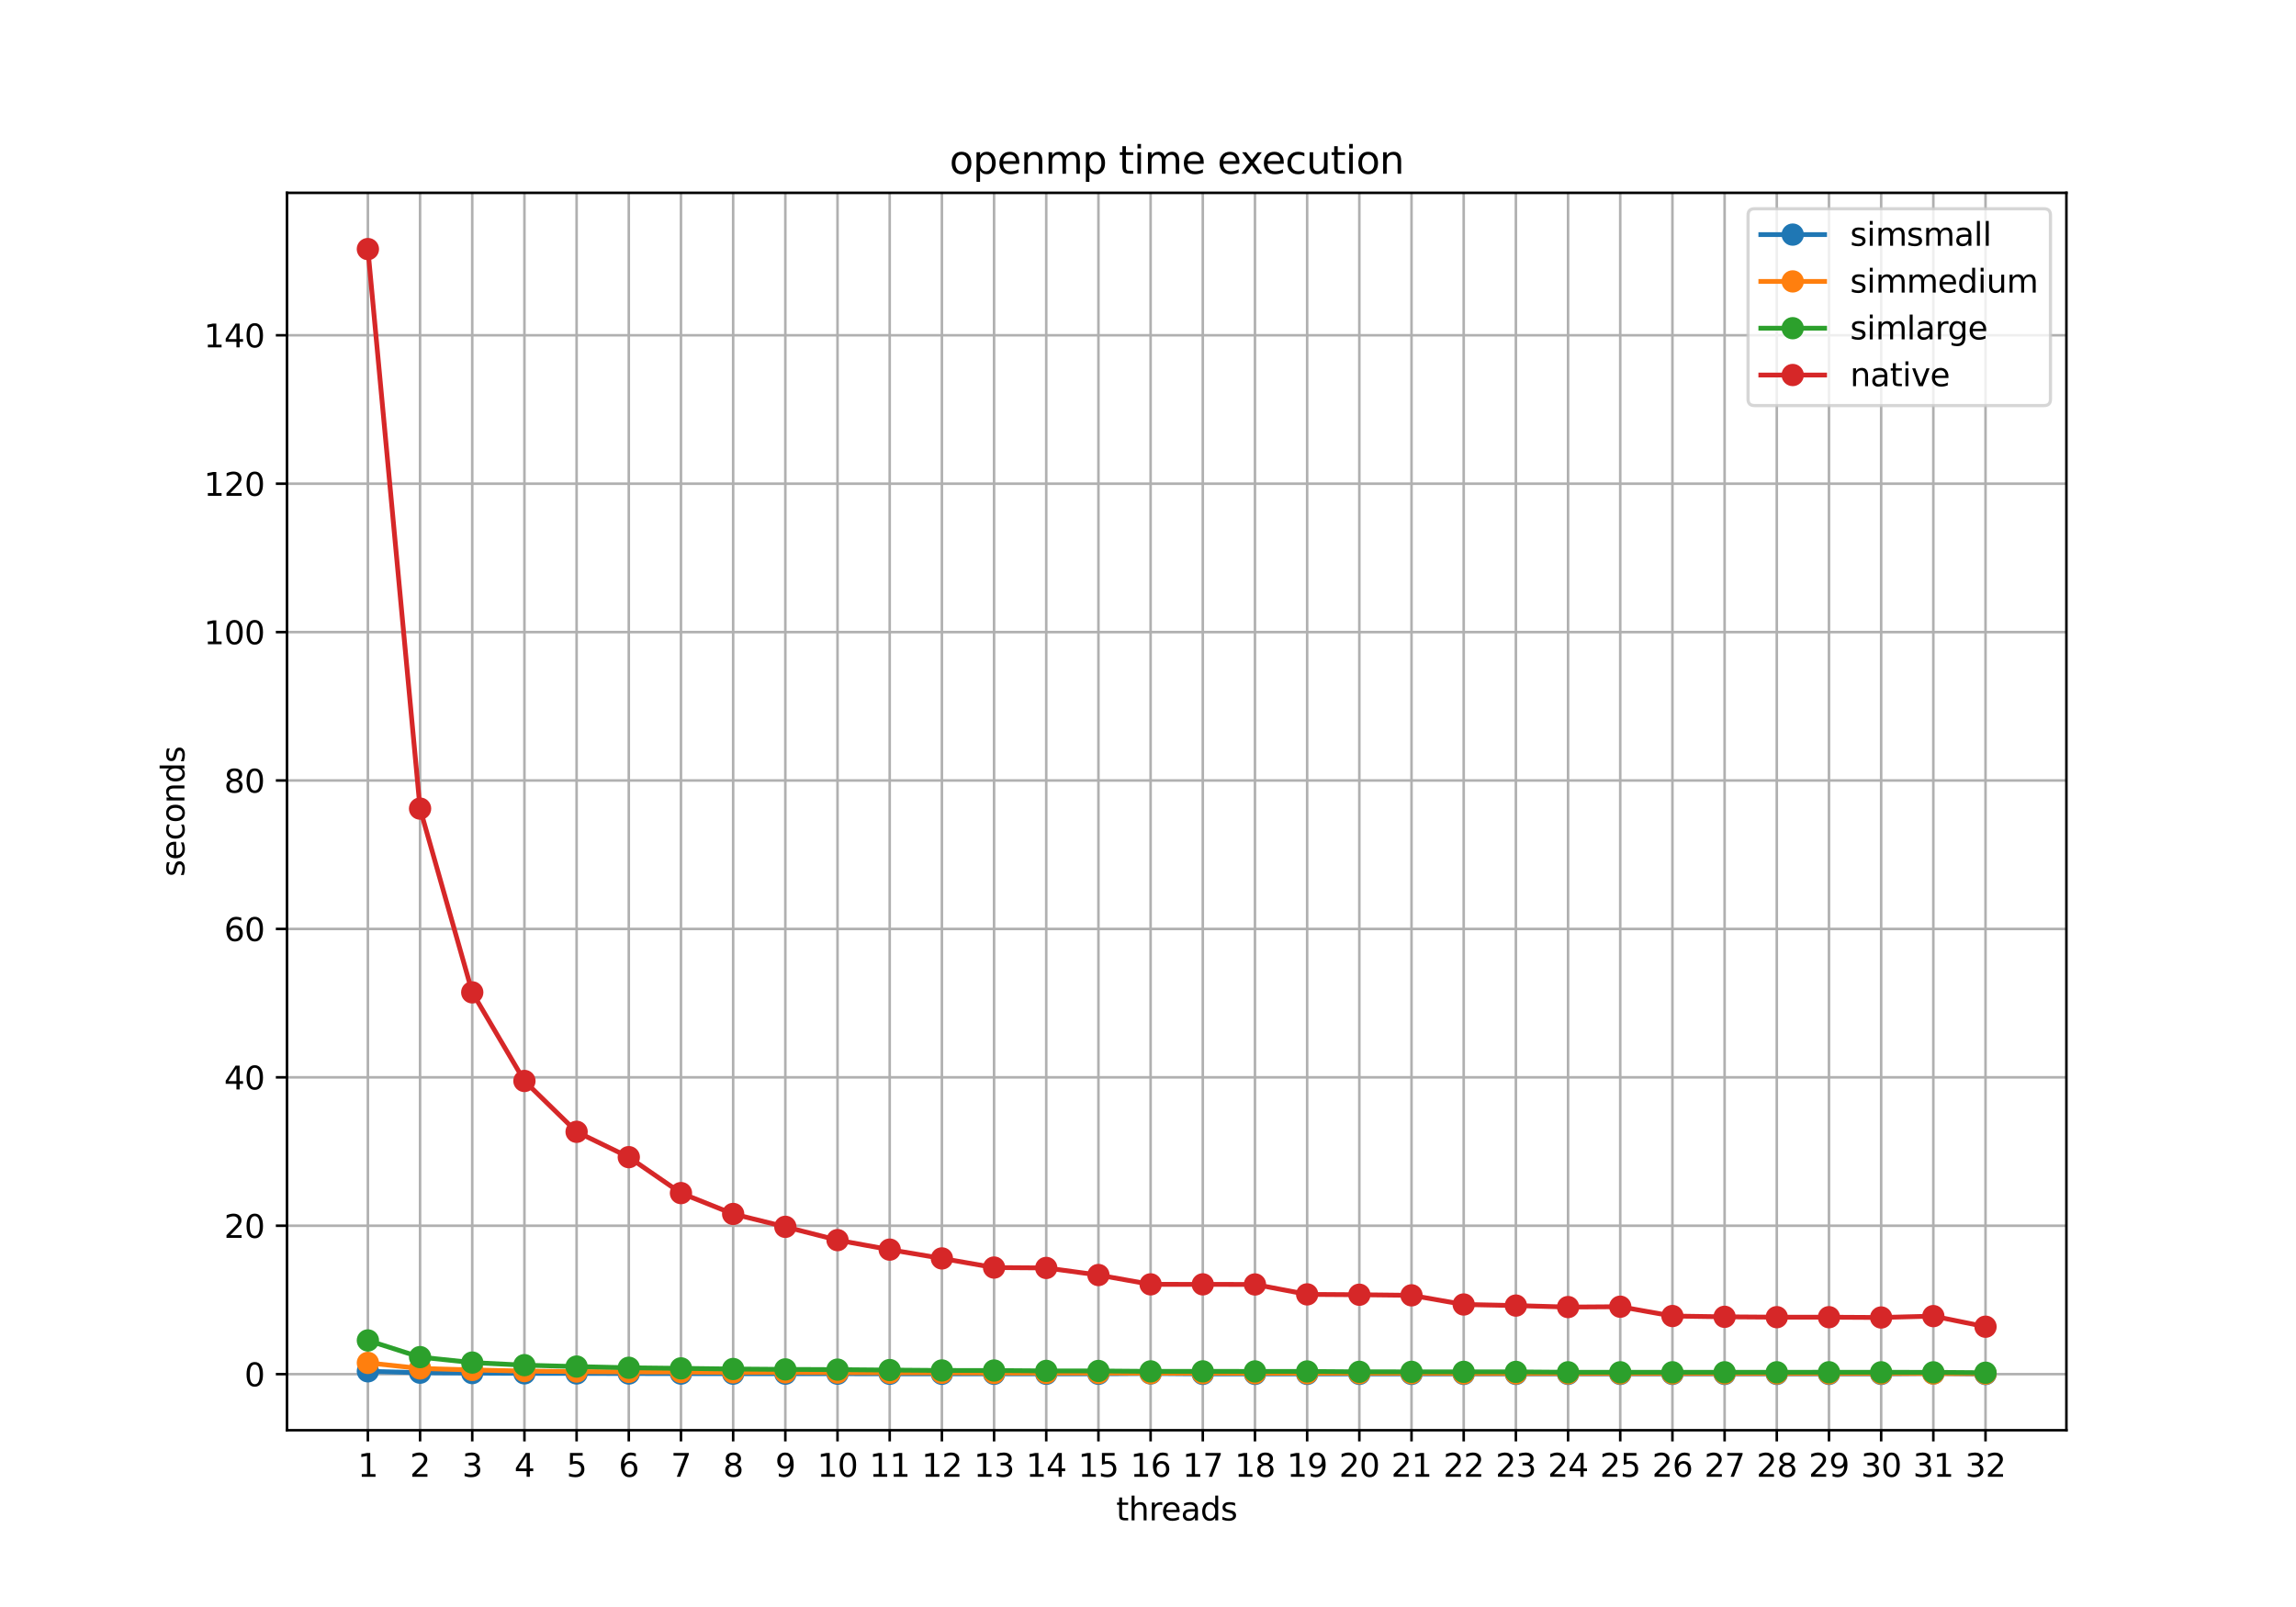 <?xml version="1.0" encoding="utf-8" standalone="no"?>
<!DOCTYPE svg PUBLIC "-//W3C//DTD SVG 1.1//EN"
  "http://www.w3.org/Graphics/SVG/1.1/DTD/svg11.dtd">
<svg xmlns:xlink="http://www.w3.org/1999/xlink" width="720pt" height="504pt" viewBox="0 0 720 504" xmlns="http://www.w3.org/2000/svg" version="1.1">
 <defs>
  <style type="text/css">*{stroke-linejoin: round; stroke-linecap: butt}</style>
 </defs>
 <g id="figure_1">
  <g id="patch_1">
   <path d="M 0 504 
L 720 504 
L 720 0 
L 0 0 
z
" style="fill: #ffffff"/>
  </g>
  <g id="axes_1">
   <g id="patch_2">
    <path d="M 90 448.56 
L 648 448.56 
L 648 60.48 
L 90 60.48 
z
" style="fill: #ffffff"/>
   </g>
   <g id="matplotlib.axis_1">
    <g id="xtick_1">
     <g id="line2d_1">
      <path d="M 115.364 448.56 
L 115.364 60.48 
" clip-path="url(#pfa876f3938)" style="fill: none; stroke: #b0b0b0; stroke-width: 0.8; stroke-linecap: square"/>
     </g>
     <g id="line2d_2">
      <defs>
       <path id="m1cbd1176c9" d="M 0 0 
L 0 3.5 
" style="stroke: #000000; stroke-width: 0.8"/>
      </defs>
      <g>
       <use xlink:href="#m1cbd1176c9" x="115.364" y="448.56" style="stroke: #000000; stroke-width: 0.8"/>
      </g>
     </g>
     <g id="text_1">
      <!-- 1 -->
      <g transform="translate(112.182 463.158)scale(0.1 -0.1)">
       <defs>
        <path id="DejaVuSans-31" d="M 794 531 
L 1825 531 
L 1825 4091 
L 703 3866 
L 703 4441 
L 1819 4666 
L 2450 4666 
L 2450 531 
L 3481 531 
L 3481 0 
L 794 0 
L 794 531 
z
" transform="scale(0.016)"/>
       </defs>
       <use xlink:href="#DejaVuSans-31"/>
      </g>
     </g>
    </g>
    <g id="xtick_2">
     <g id="line2d_3">
      <path d="M 131.727 448.56 
L 131.727 60.48 
" clip-path="url(#pfa876f3938)" style="fill: none; stroke: #b0b0b0; stroke-width: 0.8; stroke-linecap: square"/>
     </g>
     <g id="line2d_4">
      <g>
       <use xlink:href="#m1cbd1176c9" x="131.727" y="448.56" style="stroke: #000000; stroke-width: 0.8"/>
      </g>
     </g>
     <g id="text_2">
      <!-- 2 -->
      <g transform="translate(128.546 463.158)scale(0.1 -0.1)">
       <defs>
        <path id="DejaVuSans-32" d="M 1228 531 
L 3431 531 
L 3431 0 
L 469 0 
L 469 531 
Q 828 903 1448 1529 
Q 2069 2156 2228 2338 
Q 2531 2678 2651 2914 
Q 2772 3150 2772 3378 
Q 2772 3750 2511 3984 
Q 2250 4219 1831 4219 
Q 1534 4219 1204 4116 
Q 875 4013 500 3803 
L 500 4441 
Q 881 4594 1212 4672 
Q 1544 4750 1819 4750 
Q 2544 4750 2975 4387 
Q 3406 4025 3406 3419 
Q 3406 3131 3298 2873 
Q 3191 2616 2906 2266 
Q 2828 2175 2409 1742 
Q 1991 1309 1228 531 
z
" transform="scale(0.016)"/>
       </defs>
       <use xlink:href="#DejaVuSans-32"/>
      </g>
     </g>
    </g>
    <g id="xtick_3">
     <g id="line2d_5">
      <path d="M 148.091 448.56 
L 148.091 60.48 
" clip-path="url(#pfa876f3938)" style="fill: none; stroke: #b0b0b0; stroke-width: 0.8; stroke-linecap: square"/>
     </g>
     <g id="line2d_6">
      <g>
       <use xlink:href="#m1cbd1176c9" x="148.091" y="448.56" style="stroke: #000000; stroke-width: 0.8"/>
      </g>
     </g>
     <g id="text_3">
      <!-- 3 -->
      <g transform="translate(144.91 463.158)scale(0.1 -0.1)">
       <defs>
        <path id="DejaVuSans-33" d="M 2597 2516 
Q 3050 2419 3304 2112 
Q 3559 1806 3559 1356 
Q 3559 666 3084 287 
Q 2609 -91 1734 -91 
Q 1441 -91 1130 -33 
Q 819 25 488 141 
L 488 750 
Q 750 597 1062 519 
Q 1375 441 1716 441 
Q 2309 441 2620 675 
Q 2931 909 2931 1356 
Q 2931 1769 2642 2001 
Q 2353 2234 1838 2234 
L 1294 2234 
L 1294 2753 
L 1863 2753 
Q 2328 2753 2575 2939 
Q 2822 3125 2822 3475 
Q 2822 3834 2567 4026 
Q 2313 4219 1838 4219 
Q 1578 4219 1281 4162 
Q 984 4106 628 3988 
L 628 4550 
Q 988 4650 1302 4700 
Q 1616 4750 1894 4750 
Q 2613 4750 3031 4423 
Q 3450 4097 3450 3541 
Q 3450 3153 3228 2886 
Q 3006 2619 2597 2516 
z
" transform="scale(0.016)"/>
       </defs>
       <use xlink:href="#DejaVuSans-33"/>
      </g>
     </g>
    </g>
    <g id="xtick_4">
     <g id="line2d_7">
      <path d="M 164.455 448.56 
L 164.455 60.48 
" clip-path="url(#pfa876f3938)" style="fill: none; stroke: #b0b0b0; stroke-width: 0.8; stroke-linecap: square"/>
     </g>
     <g id="line2d_8">
      <g>
       <use xlink:href="#m1cbd1176c9" x="164.455" y="448.56" style="stroke: #000000; stroke-width: 0.8"/>
      </g>
     </g>
     <g id="text_4">
      <!-- 4 -->
      <g transform="translate(161.273 463.158)scale(0.1 -0.1)">
       <defs>
        <path id="DejaVuSans-34" d="M 2419 4116 
L 825 1625 
L 2419 1625 
L 2419 4116 
z
M 2253 4666 
L 3047 4666 
L 3047 1625 
L 3713 1625 
L 3713 1100 
L 3047 1100 
L 3047 0 
L 2419 0 
L 2419 1100 
L 313 1100 
L 313 1709 
L 2253 4666 
z
" transform="scale(0.016)"/>
       </defs>
       <use xlink:href="#DejaVuSans-34"/>
      </g>
     </g>
    </g>
    <g id="xtick_5">
     <g id="line2d_9">
      <path d="M 180.818 448.56 
L 180.818 60.48 
" clip-path="url(#pfa876f3938)" style="fill: none; stroke: #b0b0b0; stroke-width: 0.8; stroke-linecap: square"/>
     </g>
     <g id="line2d_10">
      <g>
       <use xlink:href="#m1cbd1176c9" x="180.818" y="448.56" style="stroke: #000000; stroke-width: 0.8"/>
      </g>
     </g>
     <g id="text_5">
      <!-- 5 -->
      <g transform="translate(177.637 463.158)scale(0.1 -0.1)">
       <defs>
        <path id="DejaVuSans-35" d="M 691 4666 
L 3169 4666 
L 3169 4134 
L 1269 4134 
L 1269 2991 
Q 1406 3038 1543 3061 
Q 1681 3084 1819 3084 
Q 2600 3084 3056 2656 
Q 3513 2228 3513 1497 
Q 3513 744 3044 326 
Q 2575 -91 1722 -91 
Q 1428 -91 1123 -41 
Q 819 9 494 109 
L 494 744 
Q 775 591 1075 516 
Q 1375 441 1709 441 
Q 2250 441 2565 725 
Q 2881 1009 2881 1497 
Q 2881 1984 2565 2268 
Q 2250 2553 1709 2553 
Q 1456 2553 1204 2497 
Q 953 2441 691 2322 
L 691 4666 
z
" transform="scale(0.016)"/>
       </defs>
       <use xlink:href="#DejaVuSans-35"/>
      </g>
     </g>
    </g>
    <g id="xtick_6">
     <g id="line2d_11">
      <path d="M 197.182 448.56 
L 197.182 60.48 
" clip-path="url(#pfa876f3938)" style="fill: none; stroke: #b0b0b0; stroke-width: 0.8; stroke-linecap: square"/>
     </g>
     <g id="line2d_12">
      <g>
       <use xlink:href="#m1cbd1176c9" x="197.182" y="448.56" style="stroke: #000000; stroke-width: 0.8"/>
      </g>
     </g>
     <g id="text_6">
      <!-- 6 -->
      <g transform="translate(194.001 463.158)scale(0.1 -0.1)">
       <defs>
        <path id="DejaVuSans-36" d="M 2113 2584 
Q 1688 2584 1439 2293 
Q 1191 2003 1191 1497 
Q 1191 994 1439 701 
Q 1688 409 2113 409 
Q 2538 409 2786 701 
Q 3034 994 3034 1497 
Q 3034 2003 2786 2293 
Q 2538 2584 2113 2584 
z
M 3366 4563 
L 3366 3988 
Q 3128 4100 2886 4159 
Q 2644 4219 2406 4219 
Q 1781 4219 1451 3797 
Q 1122 3375 1075 2522 
Q 1259 2794 1537 2939 
Q 1816 3084 2150 3084 
Q 2853 3084 3261 2657 
Q 3669 2231 3669 1497 
Q 3669 778 3244 343 
Q 2819 -91 2113 -91 
Q 1303 -91 875 529 
Q 447 1150 447 2328 
Q 447 3434 972 4092 
Q 1497 4750 2381 4750 
Q 2619 4750 2861 4703 
Q 3103 4656 3366 4563 
z
" transform="scale(0.016)"/>
       </defs>
       <use xlink:href="#DejaVuSans-36"/>
      </g>
     </g>
    </g>
    <g id="xtick_7">
     <g id="line2d_13">
      <path d="M 213.545 448.56 
L 213.545 60.48 
" clip-path="url(#pfa876f3938)" style="fill: none; stroke: #b0b0b0; stroke-width: 0.8; stroke-linecap: square"/>
     </g>
     <g id="line2d_14">
      <g>
       <use xlink:href="#m1cbd1176c9" x="213.545" y="448.56" style="stroke: #000000; stroke-width: 0.8"/>
      </g>
     </g>
     <g id="text_7">
      <!-- 7 -->
      <g transform="translate(210.364 463.158)scale(0.1 -0.1)">
       <defs>
        <path id="DejaVuSans-37" d="M 525 4666 
L 3525 4666 
L 3525 4397 
L 1831 0 
L 1172 0 
L 2766 4134 
L 525 4134 
L 525 4666 
z
" transform="scale(0.016)"/>
       </defs>
       <use xlink:href="#DejaVuSans-37"/>
      </g>
     </g>
    </g>
    <g id="xtick_8">
     <g id="line2d_15">
      <path d="M 229.909 448.56 
L 229.909 60.48 
" clip-path="url(#pfa876f3938)" style="fill: none; stroke: #b0b0b0; stroke-width: 0.8; stroke-linecap: square"/>
     </g>
     <g id="line2d_16">
      <g>
       <use xlink:href="#m1cbd1176c9" x="229.909" y="448.56" style="stroke: #000000; stroke-width: 0.8"/>
      </g>
     </g>
     <g id="text_8">
      <!-- 8 -->
      <g transform="translate(226.728 463.158)scale(0.1 -0.1)">
       <defs>
        <path id="DejaVuSans-38" d="M 2034 2216 
Q 1584 2216 1326 1975 
Q 1069 1734 1069 1313 
Q 1069 891 1326 650 
Q 1584 409 2034 409 
Q 2484 409 2743 651 
Q 3003 894 3003 1313 
Q 3003 1734 2745 1975 
Q 2488 2216 2034 2216 
z
M 1403 2484 
Q 997 2584 770 2862 
Q 544 3141 544 3541 
Q 544 4100 942 4425 
Q 1341 4750 2034 4750 
Q 2731 4750 3128 4425 
Q 3525 4100 3525 3541 
Q 3525 3141 3298 2862 
Q 3072 2584 2669 2484 
Q 3125 2378 3379 2068 
Q 3634 1759 3634 1313 
Q 3634 634 3220 271 
Q 2806 -91 2034 -91 
Q 1263 -91 848 271 
Q 434 634 434 1313 
Q 434 1759 690 2068 
Q 947 2378 1403 2484 
z
M 1172 3481 
Q 1172 3119 1398 2916 
Q 1625 2713 2034 2713 
Q 2441 2713 2670 2916 
Q 2900 3119 2900 3481 
Q 2900 3844 2670 4047 
Q 2441 4250 2034 4250 
Q 1625 4250 1398 4047 
Q 1172 3844 1172 3481 
z
" transform="scale(0.016)"/>
       </defs>
       <use xlink:href="#DejaVuSans-38"/>
      </g>
     </g>
    </g>
    <g id="xtick_9">
     <g id="line2d_17">
      <path d="M 246.273 448.56 
L 246.273 60.48 
" clip-path="url(#pfa876f3938)" style="fill: none; stroke: #b0b0b0; stroke-width: 0.8; stroke-linecap: square"/>
     </g>
     <g id="line2d_18">
      <g>
       <use xlink:href="#m1cbd1176c9" x="246.273" y="448.56" style="stroke: #000000; stroke-width: 0.8"/>
      </g>
     </g>
     <g id="text_9">
      <!-- 9 -->
      <g transform="translate(243.091 463.158)scale(0.1 -0.1)">
       <defs>
        <path id="DejaVuSans-39" d="M 703 97 
L 703 672 
Q 941 559 1184 500 
Q 1428 441 1663 441 
Q 2288 441 2617 861 
Q 2947 1281 2994 2138 
Q 2813 1869 2534 1725 
Q 2256 1581 1919 1581 
Q 1219 1581 811 2004 
Q 403 2428 403 3163 
Q 403 3881 828 4315 
Q 1253 4750 1959 4750 
Q 2769 4750 3195 4129 
Q 3622 3509 3622 2328 
Q 3622 1225 3098 567 
Q 2575 -91 1691 -91 
Q 1453 -91 1209 -44 
Q 966 3 703 97 
z
M 1959 2075 
Q 2384 2075 2632 2365 
Q 2881 2656 2881 3163 
Q 2881 3666 2632 3958 
Q 2384 4250 1959 4250 
Q 1534 4250 1286 3958 
Q 1038 3666 1038 3163 
Q 1038 2656 1286 2365 
Q 1534 2075 1959 2075 
z
" transform="scale(0.016)"/>
       </defs>
       <use xlink:href="#DejaVuSans-39"/>
      </g>
     </g>
    </g>
    <g id="xtick_10">
     <g id="line2d_19">
      <path d="M 262.636 448.56 
L 262.636 60.48 
" clip-path="url(#pfa876f3938)" style="fill: none; stroke: #b0b0b0; stroke-width: 0.8; stroke-linecap: square"/>
     </g>
     <g id="line2d_20">
      <g>
       <use xlink:href="#m1cbd1176c9" x="262.636" y="448.56" style="stroke: #000000; stroke-width: 0.8"/>
      </g>
     </g>
     <g id="text_10">
      <!-- 10 -->
      <g transform="translate(256.274 463.158)scale(0.1 -0.1)">
       <defs>
        <path id="DejaVuSans-30" d="M 2034 4250 
Q 1547 4250 1301 3770 
Q 1056 3291 1056 2328 
Q 1056 1369 1301 889 
Q 1547 409 2034 409 
Q 2525 409 2770 889 
Q 3016 1369 3016 2328 
Q 3016 3291 2770 3770 
Q 2525 4250 2034 4250 
z
M 2034 4750 
Q 2819 4750 3233 4129 
Q 3647 3509 3647 2328 
Q 3647 1150 3233 529 
Q 2819 -91 2034 -91 
Q 1250 -91 836 529 
Q 422 1150 422 2328 
Q 422 3509 836 4129 
Q 1250 4750 2034 4750 
z
" transform="scale(0.016)"/>
       </defs>
       <use xlink:href="#DejaVuSans-31"/>
       <use xlink:href="#DejaVuSans-30" x="63.623"/>
      </g>
     </g>
    </g>
    <g id="xtick_11">
     <g id="line2d_21">
      <path d="M 279 448.56 
L 279 60.48 
" clip-path="url(#pfa876f3938)" style="fill: none; stroke: #b0b0b0; stroke-width: 0.8; stroke-linecap: square"/>
     </g>
     <g id="line2d_22">
      <g>
       <use xlink:href="#m1cbd1176c9" x="279" y="448.56" style="stroke: #000000; stroke-width: 0.8"/>
      </g>
     </g>
     <g id="text_11">
      <!-- 11 -->
      <g transform="translate(272.637 463.158)scale(0.1 -0.1)">
       <use xlink:href="#DejaVuSans-31"/>
       <use xlink:href="#DejaVuSans-31" x="63.623"/>
      </g>
     </g>
    </g>
    <g id="xtick_12">
     <g id="line2d_23">
      <path d="M 295.364 448.56 
L 295.364 60.48 
" clip-path="url(#pfa876f3938)" style="fill: none; stroke: #b0b0b0; stroke-width: 0.8; stroke-linecap: square"/>
     </g>
     <g id="line2d_24">
      <g>
       <use xlink:href="#m1cbd1176c9" x="295.364" y="448.56" style="stroke: #000000; stroke-width: 0.8"/>
      </g>
     </g>
     <g id="text_12">
      <!-- 12 -->
      <g transform="translate(289.001 463.158)scale(0.1 -0.1)">
       <use xlink:href="#DejaVuSans-31"/>
       <use xlink:href="#DejaVuSans-32" x="63.623"/>
      </g>
     </g>
    </g>
    <g id="xtick_13">
     <g id="line2d_25">
      <path d="M 311.727 448.56 
L 311.727 60.48 
" clip-path="url(#pfa876f3938)" style="fill: none; stroke: #b0b0b0; stroke-width: 0.8; stroke-linecap: square"/>
     </g>
     <g id="line2d_26">
      <g>
       <use xlink:href="#m1cbd1176c9" x="311.727" y="448.56" style="stroke: #000000; stroke-width: 0.8"/>
      </g>
     </g>
     <g id="text_13">
      <!-- 13 -->
      <g transform="translate(305.365 463.158)scale(0.1 -0.1)">
       <use xlink:href="#DejaVuSans-31"/>
       <use xlink:href="#DejaVuSans-33" x="63.623"/>
      </g>
     </g>
    </g>
    <g id="xtick_14">
     <g id="line2d_27">
      <path d="M 328.091 448.56 
L 328.091 60.48 
" clip-path="url(#pfa876f3938)" style="fill: none; stroke: #b0b0b0; stroke-width: 0.8; stroke-linecap: square"/>
     </g>
     <g id="line2d_28">
      <g>
       <use xlink:href="#m1cbd1176c9" x="328.091" y="448.56" style="stroke: #000000; stroke-width: 0.8"/>
      </g>
     </g>
     <g id="text_14">
      <!-- 14 -->
      <g transform="translate(321.728 463.158)scale(0.1 -0.1)">
       <use xlink:href="#DejaVuSans-31"/>
       <use xlink:href="#DejaVuSans-34" x="63.623"/>
      </g>
     </g>
    </g>
    <g id="xtick_15">
     <g id="line2d_29">
      <path d="M 344.455 448.56 
L 344.455 60.48 
" clip-path="url(#pfa876f3938)" style="fill: none; stroke: #b0b0b0; stroke-width: 0.8; stroke-linecap: square"/>
     </g>
     <g id="line2d_30">
      <g>
       <use xlink:href="#m1cbd1176c9" x="344.455" y="448.56" style="stroke: #000000; stroke-width: 0.8"/>
      </g>
     </g>
     <g id="text_15">
      <!-- 15 -->
      <g transform="translate(338.092 463.158)scale(0.1 -0.1)">
       <use xlink:href="#DejaVuSans-31"/>
       <use xlink:href="#DejaVuSans-35" x="63.623"/>
      </g>
     </g>
    </g>
    <g id="xtick_16">
     <g id="line2d_31">
      <path d="M 360.818 448.56 
L 360.818 60.48 
" clip-path="url(#pfa876f3938)" style="fill: none; stroke: #b0b0b0; stroke-width: 0.8; stroke-linecap: square"/>
     </g>
     <g id="line2d_32">
      <g>
       <use xlink:href="#m1cbd1176c9" x="360.818" y="448.56" style="stroke: #000000; stroke-width: 0.8"/>
      </g>
     </g>
     <g id="text_16">
      <!-- 16 -->
      <g transform="translate(354.456 463.158)scale(0.1 -0.1)">
       <use xlink:href="#DejaVuSans-31"/>
       <use xlink:href="#DejaVuSans-36" x="63.623"/>
      </g>
     </g>
    </g>
    <g id="xtick_17">
     <g id="line2d_33">
      <path d="M 377.182 448.56 
L 377.182 60.48 
" clip-path="url(#pfa876f3938)" style="fill: none; stroke: #b0b0b0; stroke-width: 0.8; stroke-linecap: square"/>
     </g>
     <g id="line2d_34">
      <g>
       <use xlink:href="#m1cbd1176c9" x="377.182" y="448.56" style="stroke: #000000; stroke-width: 0.8"/>
      </g>
     </g>
     <g id="text_17">
      <!-- 17 -->
      <g transform="translate(370.819 463.158)scale(0.1 -0.1)">
       <use xlink:href="#DejaVuSans-31"/>
       <use xlink:href="#DejaVuSans-37" x="63.623"/>
      </g>
     </g>
    </g>
    <g id="xtick_18">
     <g id="line2d_35">
      <path d="M 393.545 448.56 
L 393.545 60.48 
" clip-path="url(#pfa876f3938)" style="fill: none; stroke: #b0b0b0; stroke-width: 0.8; stroke-linecap: square"/>
     </g>
     <g id="line2d_36">
      <g>
       <use xlink:href="#m1cbd1176c9" x="393.545" y="448.56" style="stroke: #000000; stroke-width: 0.8"/>
      </g>
     </g>
     <g id="text_18">
      <!-- 18 -->
      <g transform="translate(387.183 463.158)scale(0.1 -0.1)">
       <use xlink:href="#DejaVuSans-31"/>
       <use xlink:href="#DejaVuSans-38" x="63.623"/>
      </g>
     </g>
    </g>
    <g id="xtick_19">
     <g id="line2d_37">
      <path d="M 409.909 448.56 
L 409.909 60.48 
" clip-path="url(#pfa876f3938)" style="fill: none; stroke: #b0b0b0; stroke-width: 0.8; stroke-linecap: square"/>
     </g>
     <g id="line2d_38">
      <g>
       <use xlink:href="#m1cbd1176c9" x="409.909" y="448.56" style="stroke: #000000; stroke-width: 0.8"/>
      </g>
     </g>
     <g id="text_19">
      <!-- 19 -->
      <g transform="translate(403.547 463.158)scale(0.1 -0.1)">
       <use xlink:href="#DejaVuSans-31"/>
       <use xlink:href="#DejaVuSans-39" x="63.623"/>
      </g>
     </g>
    </g>
    <g id="xtick_20">
     <g id="line2d_39">
      <path d="M 426.273 448.56 
L 426.273 60.48 
" clip-path="url(#pfa876f3938)" style="fill: none; stroke: #b0b0b0; stroke-width: 0.8; stroke-linecap: square"/>
     </g>
     <g id="line2d_40">
      <g>
       <use xlink:href="#m1cbd1176c9" x="426.273" y="448.56" style="stroke: #000000; stroke-width: 0.8"/>
      </g>
     </g>
     <g id="text_20">
      <!-- 20 -->
      <g transform="translate(419.91 463.158)scale(0.1 -0.1)">
       <use xlink:href="#DejaVuSans-32"/>
       <use xlink:href="#DejaVuSans-30" x="63.623"/>
      </g>
     </g>
    </g>
    <g id="xtick_21">
     <g id="line2d_41">
      <path d="M 442.636 448.56 
L 442.636 60.48 
" clip-path="url(#pfa876f3938)" style="fill: none; stroke: #b0b0b0; stroke-width: 0.8; stroke-linecap: square"/>
     </g>
     <g id="line2d_42">
      <g>
       <use xlink:href="#m1cbd1176c9" x="442.636" y="448.56" style="stroke: #000000; stroke-width: 0.8"/>
      </g>
     </g>
     <g id="text_21">
      <!-- 21 -->
      <g transform="translate(436.274 463.158)scale(0.1 -0.1)">
       <use xlink:href="#DejaVuSans-32"/>
       <use xlink:href="#DejaVuSans-31" x="63.623"/>
      </g>
     </g>
    </g>
    <g id="xtick_22">
     <g id="line2d_43">
      <path d="M 459 448.56 
L 459 60.48 
" clip-path="url(#pfa876f3938)" style="fill: none; stroke: #b0b0b0; stroke-width: 0.8; stroke-linecap: square"/>
     </g>
     <g id="line2d_44">
      <g>
       <use xlink:href="#m1cbd1176c9" x="459" y="448.56" style="stroke: #000000; stroke-width: 0.8"/>
      </g>
     </g>
     <g id="text_22">
      <!-- 22 -->
      <g transform="translate(452.637 463.158)scale(0.1 -0.1)">
       <use xlink:href="#DejaVuSans-32"/>
       <use xlink:href="#DejaVuSans-32" x="63.623"/>
      </g>
     </g>
    </g>
    <g id="xtick_23">
     <g id="line2d_45">
      <path d="M 475.364 448.56 
L 475.364 60.48 
" clip-path="url(#pfa876f3938)" style="fill: none; stroke: #b0b0b0; stroke-width: 0.8; stroke-linecap: square"/>
     </g>
     <g id="line2d_46">
      <g>
       <use xlink:href="#m1cbd1176c9" x="475.364" y="448.56" style="stroke: #000000; stroke-width: 0.8"/>
      </g>
     </g>
     <g id="text_23">
      <!-- 23 -->
      <g transform="translate(469.001 463.158)scale(0.1 -0.1)">
       <use xlink:href="#DejaVuSans-32"/>
       <use xlink:href="#DejaVuSans-33" x="63.623"/>
      </g>
     </g>
    </g>
    <g id="xtick_24">
     <g id="line2d_47">
      <path d="M 491.727 448.56 
L 491.727 60.48 
" clip-path="url(#pfa876f3938)" style="fill: none; stroke: #b0b0b0; stroke-width: 0.8; stroke-linecap: square"/>
     </g>
     <g id="line2d_48">
      <g>
       <use xlink:href="#m1cbd1176c9" x="491.727" y="448.56" style="stroke: #000000; stroke-width: 0.8"/>
      </g>
     </g>
     <g id="text_24">
      <!-- 24 -->
      <g transform="translate(485.365 463.158)scale(0.1 -0.1)">
       <use xlink:href="#DejaVuSans-32"/>
       <use xlink:href="#DejaVuSans-34" x="63.623"/>
      </g>
     </g>
    </g>
    <g id="xtick_25">
     <g id="line2d_49">
      <path d="M 508.091 448.56 
L 508.091 60.48 
" clip-path="url(#pfa876f3938)" style="fill: none; stroke: #b0b0b0; stroke-width: 0.8; stroke-linecap: square"/>
     </g>
     <g id="line2d_50">
      <g>
       <use xlink:href="#m1cbd1176c9" x="508.091" y="448.56" style="stroke: #000000; stroke-width: 0.8"/>
      </g>
     </g>
     <g id="text_25">
      <!-- 25 -->
      <g transform="translate(501.728 463.158)scale(0.1 -0.1)">
       <use xlink:href="#DejaVuSans-32"/>
       <use xlink:href="#DejaVuSans-35" x="63.623"/>
      </g>
     </g>
    </g>
    <g id="xtick_26">
     <g id="line2d_51">
      <path d="M 524.455 448.56 
L 524.455 60.48 
" clip-path="url(#pfa876f3938)" style="fill: none; stroke: #b0b0b0; stroke-width: 0.8; stroke-linecap: square"/>
     </g>
     <g id="line2d_52">
      <g>
       <use xlink:href="#m1cbd1176c9" x="524.455" y="448.56" style="stroke: #000000; stroke-width: 0.8"/>
      </g>
     </g>
     <g id="text_26">
      <!-- 26 -->
      <g transform="translate(518.092 463.158)scale(0.1 -0.1)">
       <use xlink:href="#DejaVuSans-32"/>
       <use xlink:href="#DejaVuSans-36" x="63.623"/>
      </g>
     </g>
    </g>
    <g id="xtick_27">
     <g id="line2d_53">
      <path d="M 540.818 448.56 
L 540.818 60.48 
" clip-path="url(#pfa876f3938)" style="fill: none; stroke: #b0b0b0; stroke-width: 0.8; stroke-linecap: square"/>
     </g>
     <g id="line2d_54">
      <g>
       <use xlink:href="#m1cbd1176c9" x="540.818" y="448.56" style="stroke: #000000; stroke-width: 0.8"/>
      </g>
     </g>
     <g id="text_27">
      <!-- 27 -->
      <g transform="translate(534.456 463.158)scale(0.1 -0.1)">
       <use xlink:href="#DejaVuSans-32"/>
       <use xlink:href="#DejaVuSans-37" x="63.623"/>
      </g>
     </g>
    </g>
    <g id="xtick_28">
     <g id="line2d_55">
      <path d="M 557.182 448.56 
L 557.182 60.48 
" clip-path="url(#pfa876f3938)" style="fill: none; stroke: #b0b0b0; stroke-width: 0.8; stroke-linecap: square"/>
     </g>
     <g id="line2d_56">
      <g>
       <use xlink:href="#m1cbd1176c9" x="557.182" y="448.56" style="stroke: #000000; stroke-width: 0.8"/>
      </g>
     </g>
     <g id="text_28">
      <!-- 28 -->
      <g transform="translate(550.819 463.158)scale(0.1 -0.1)">
       <use xlink:href="#DejaVuSans-32"/>
       <use xlink:href="#DejaVuSans-38" x="63.623"/>
      </g>
     </g>
    </g>
    <g id="xtick_29">
     <g id="line2d_57">
      <path d="M 573.545 448.56 
L 573.545 60.48 
" clip-path="url(#pfa876f3938)" style="fill: none; stroke: #b0b0b0; stroke-width: 0.8; stroke-linecap: square"/>
     </g>
     <g id="line2d_58">
      <g>
       <use xlink:href="#m1cbd1176c9" x="573.545" y="448.56" style="stroke: #000000; stroke-width: 0.8"/>
      </g>
     </g>
     <g id="text_29">
      <!-- 29 -->
      <g transform="translate(567.183 463.158)scale(0.1 -0.1)">
       <use xlink:href="#DejaVuSans-32"/>
       <use xlink:href="#DejaVuSans-39" x="63.623"/>
      </g>
     </g>
    </g>
    <g id="xtick_30">
     <g id="line2d_59">
      <path d="M 589.909 448.56 
L 589.909 60.48 
" clip-path="url(#pfa876f3938)" style="fill: none; stroke: #b0b0b0; stroke-width: 0.8; stroke-linecap: square"/>
     </g>
     <g id="line2d_60">
      <g>
       <use xlink:href="#m1cbd1176c9" x="589.909" y="448.56" style="stroke: #000000; stroke-width: 0.8"/>
      </g>
     </g>
     <g id="text_30">
      <!-- 30 -->
      <g transform="translate(583.547 463.158)scale(0.1 -0.1)">
       <use xlink:href="#DejaVuSans-33"/>
       <use xlink:href="#DejaVuSans-30" x="63.623"/>
      </g>
     </g>
    </g>
    <g id="xtick_31">
     <g id="line2d_61">
      <path d="M 606.273 448.56 
L 606.273 60.48 
" clip-path="url(#pfa876f3938)" style="fill: none; stroke: #b0b0b0; stroke-width: 0.8; stroke-linecap: square"/>
     </g>
     <g id="line2d_62">
      <g>
       <use xlink:href="#m1cbd1176c9" x="606.273" y="448.56" style="stroke: #000000; stroke-width: 0.8"/>
      </g>
     </g>
     <g id="text_31">
      <!-- 31 -->
      <g transform="translate(599.91 463.158)scale(0.1 -0.1)">
       <use xlink:href="#DejaVuSans-33"/>
       <use xlink:href="#DejaVuSans-31" x="63.623"/>
      </g>
     </g>
    </g>
    <g id="xtick_32">
     <g id="line2d_63">
      <path d="M 622.636 448.56 
L 622.636 60.48 
" clip-path="url(#pfa876f3938)" style="fill: none; stroke: #b0b0b0; stroke-width: 0.8; stroke-linecap: square"/>
     </g>
     <g id="line2d_64">
      <g>
       <use xlink:href="#m1cbd1176c9" x="622.636" y="448.56" style="stroke: #000000; stroke-width: 0.8"/>
      </g>
     </g>
     <g id="text_32">
      <!-- 32 -->
      <g transform="translate(616.274 463.158)scale(0.1 -0.1)">
       <use xlink:href="#DejaVuSans-33"/>
       <use xlink:href="#DejaVuSans-32" x="63.623"/>
      </g>
     </g>
    </g>
    <g id="text_33">
     <!-- threads -->
     <g transform="translate(350.009 476.837)scale(0.1 -0.1)">
      <defs>
       <path id="DejaVuSans-74" d="M 1172 4494 
L 1172 3500 
L 2356 3500 
L 2356 3053 
L 1172 3053 
L 1172 1153 
Q 1172 725 1289 603 
Q 1406 481 1766 481 
L 2356 481 
L 2356 0 
L 1766 0 
Q 1100 0 847 248 
Q 594 497 594 1153 
L 594 3053 
L 172 3053 
L 172 3500 
L 594 3500 
L 594 4494 
L 1172 4494 
z
" transform="scale(0.016)"/>
       <path id="DejaVuSans-68" d="M 3513 2113 
L 3513 0 
L 2938 0 
L 2938 2094 
Q 2938 2591 2744 2837 
Q 2550 3084 2163 3084 
Q 1697 3084 1428 2787 
Q 1159 2491 1159 1978 
L 1159 0 
L 581 0 
L 581 4863 
L 1159 4863 
L 1159 2956 
Q 1366 3272 1645 3428 
Q 1925 3584 2291 3584 
Q 2894 3584 3203 3211 
Q 3513 2838 3513 2113 
z
" transform="scale(0.016)"/>
       <path id="DejaVuSans-72" d="M 2631 2963 
Q 2534 3019 2420 3045 
Q 2306 3072 2169 3072 
Q 1681 3072 1420 2755 
Q 1159 2438 1159 1844 
L 1159 0 
L 581 0 
L 581 3500 
L 1159 3500 
L 1159 2956 
Q 1341 3275 1631 3429 
Q 1922 3584 2338 3584 
Q 2397 3584 2469 3576 
Q 2541 3569 2628 3553 
L 2631 2963 
z
" transform="scale(0.016)"/>
       <path id="DejaVuSans-65" d="M 3597 1894 
L 3597 1613 
L 953 1613 
Q 991 1019 1311 708 
Q 1631 397 2203 397 
Q 2534 397 2845 478 
Q 3156 559 3463 722 
L 3463 178 
Q 3153 47 2828 -22 
Q 2503 -91 2169 -91 
Q 1331 -91 842 396 
Q 353 884 353 1716 
Q 353 2575 817 3079 
Q 1281 3584 2069 3584 
Q 2775 3584 3186 3129 
Q 3597 2675 3597 1894 
z
M 3022 2063 
Q 3016 2534 2758 2815 
Q 2500 3097 2075 3097 
Q 1594 3097 1305 2825 
Q 1016 2553 972 2059 
L 3022 2063 
z
" transform="scale(0.016)"/>
       <path id="DejaVuSans-61" d="M 2194 1759 
Q 1497 1759 1228 1600 
Q 959 1441 959 1056 
Q 959 750 1161 570 
Q 1363 391 1709 391 
Q 2188 391 2477 730 
Q 2766 1069 2766 1631 
L 2766 1759 
L 2194 1759 
z
M 3341 1997 
L 3341 0 
L 2766 0 
L 2766 531 
Q 2569 213 2275 61 
Q 1981 -91 1556 -91 
Q 1019 -91 701 211 
Q 384 513 384 1019 
Q 384 1609 779 1909 
Q 1175 2209 1959 2209 
L 2766 2209 
L 2766 2266 
Q 2766 2663 2505 2880 
Q 2244 3097 1772 3097 
Q 1472 3097 1187 3025 
Q 903 2953 641 2809 
L 641 3341 
Q 956 3463 1253 3523 
Q 1550 3584 1831 3584 
Q 2591 3584 2966 3190 
Q 3341 2797 3341 1997 
z
" transform="scale(0.016)"/>
       <path id="DejaVuSans-64" d="M 2906 2969 
L 2906 4863 
L 3481 4863 
L 3481 0 
L 2906 0 
L 2906 525 
Q 2725 213 2448 61 
Q 2172 -91 1784 -91 
Q 1150 -91 751 415 
Q 353 922 353 1747 
Q 353 2572 751 3078 
Q 1150 3584 1784 3584 
Q 2172 3584 2448 3432 
Q 2725 3281 2906 2969 
z
M 947 1747 
Q 947 1113 1208 752 
Q 1469 391 1925 391 
Q 2381 391 2643 752 
Q 2906 1113 2906 1747 
Q 2906 2381 2643 2742 
Q 2381 3103 1925 3103 
Q 1469 3103 1208 2742 
Q 947 2381 947 1747 
z
" transform="scale(0.016)"/>
       <path id="DejaVuSans-73" d="M 2834 3397 
L 2834 2853 
Q 2591 2978 2328 3040 
Q 2066 3103 1784 3103 
Q 1356 3103 1142 2972 
Q 928 2841 928 2578 
Q 928 2378 1081 2264 
Q 1234 2150 1697 2047 
L 1894 2003 
Q 2506 1872 2764 1633 
Q 3022 1394 3022 966 
Q 3022 478 2636 193 
Q 2250 -91 1575 -91 
Q 1294 -91 989 -36 
Q 684 19 347 128 
L 347 722 
Q 666 556 975 473 
Q 1284 391 1588 391 
Q 1994 391 2212 530 
Q 2431 669 2431 922 
Q 2431 1156 2273 1281 
Q 2116 1406 1581 1522 
L 1381 1569 
Q 847 1681 609 1914 
Q 372 2147 372 2553 
Q 372 3047 722 3315 
Q 1072 3584 1716 3584 
Q 2034 3584 2315 3537 
Q 2597 3491 2834 3397 
z
" transform="scale(0.016)"/>
      </defs>
      <use xlink:href="#DejaVuSans-74"/>
      <use xlink:href="#DejaVuSans-68" x="39.209"/>
      <use xlink:href="#DejaVuSans-72" x="102.588"/>
      <use xlink:href="#DejaVuSans-65" x="141.451"/>
      <use xlink:href="#DejaVuSans-61" x="202.975"/>
      <use xlink:href="#DejaVuSans-64" x="264.254"/>
      <use xlink:href="#DejaVuSans-73" x="327.73"/>
     </g>
    </g>
   </g>
   <g id="matplotlib.axis_2">
    <g id="ytick_1">
     <g id="line2d_65">
      <path d="M 90 430.973 
L 648 430.973 
" clip-path="url(#pfa876f3938)" style="fill: none; stroke: #b0b0b0; stroke-width: 0.8; stroke-linecap: square"/>
     </g>
     <g id="line2d_66">
      <defs>
       <path id="ma939f6c095" d="M 0 0 
L -3.5 0 
" style="stroke: #000000; stroke-width: 0.8"/>
      </defs>
      <g>
       <use xlink:href="#ma939f6c095" x="90" y="430.973" style="stroke: #000000; stroke-width: 0.8"/>
      </g>
     </g>
     <g id="text_34">
      <!-- 0 -->
      <g transform="translate(76.638 434.772)scale(0.1 -0.1)">
       <use xlink:href="#DejaVuSans-30"/>
      </g>
     </g>
    </g>
    <g id="ytick_2">
     <g id="line2d_67">
      <path d="M 90 384.427 
L 648 384.427 
" clip-path="url(#pfa876f3938)" style="fill: none; stroke: #b0b0b0; stroke-width: 0.8; stroke-linecap: square"/>
     </g>
     <g id="line2d_68">
      <g>
       <use xlink:href="#ma939f6c095" x="90" y="384.427" style="stroke: #000000; stroke-width: 0.8"/>
      </g>
     </g>
     <g id="text_35">
      <!-- 20 -->
      <g transform="translate(70.275 388.226)scale(0.1 -0.1)">
       <use xlink:href="#DejaVuSans-32"/>
       <use xlink:href="#DejaVuSans-30" x="63.623"/>
      </g>
     </g>
    </g>
    <g id="ytick_3">
     <g id="line2d_69">
      <path d="M 90 337.88 
L 648 337.88 
" clip-path="url(#pfa876f3938)" style="fill: none; stroke: #b0b0b0; stroke-width: 0.8; stroke-linecap: square"/>
     </g>
     <g id="line2d_70">
      <g>
       <use xlink:href="#ma939f6c095" x="90" y="337.88" style="stroke: #000000; stroke-width: 0.8"/>
      </g>
     </g>
     <g id="text_36">
      <!-- 40 -->
      <g transform="translate(70.275 341.679)scale(0.1 -0.1)">
       <use xlink:href="#DejaVuSans-34"/>
       <use xlink:href="#DejaVuSans-30" x="63.623"/>
      </g>
     </g>
    </g>
    <g id="ytick_4">
     <g id="line2d_71">
      <path d="M 90 291.334 
L 648 291.334 
" clip-path="url(#pfa876f3938)" style="fill: none; stroke: #b0b0b0; stroke-width: 0.8; stroke-linecap: square"/>
     </g>
     <g id="line2d_72">
      <g>
       <use xlink:href="#ma939f6c095" x="90" y="291.334" style="stroke: #000000; stroke-width: 0.8"/>
      </g>
     </g>
     <g id="text_37">
      <!-- 60 -->
      <g transform="translate(70.275 295.133)scale(0.1 -0.1)">
       <use xlink:href="#DejaVuSans-36"/>
       <use xlink:href="#DejaVuSans-30" x="63.623"/>
      </g>
     </g>
    </g>
    <g id="ytick_5">
     <g id="line2d_73">
      <path d="M 90 244.787 
L 648 244.787 
" clip-path="url(#pfa876f3938)" style="fill: none; stroke: #b0b0b0; stroke-width: 0.8; stroke-linecap: square"/>
     </g>
     <g id="line2d_74">
      <g>
       <use xlink:href="#ma939f6c095" x="90" y="244.787" style="stroke: #000000; stroke-width: 0.8"/>
      </g>
     </g>
     <g id="text_38">
      <!-- 80 -->
      <g transform="translate(70.275 248.587)scale(0.1 -0.1)">
       <use xlink:href="#DejaVuSans-38"/>
       <use xlink:href="#DejaVuSans-30" x="63.623"/>
      </g>
     </g>
    </g>
    <g id="ytick_6">
     <g id="line2d_75">
      <path d="M 90 198.241 
L 648 198.241 
" clip-path="url(#pfa876f3938)" style="fill: none; stroke: #b0b0b0; stroke-width: 0.8; stroke-linecap: square"/>
     </g>
     <g id="line2d_76">
      <g>
       <use xlink:href="#ma939f6c095" x="90" y="198.241" style="stroke: #000000; stroke-width: 0.8"/>
      </g>
     </g>
     <g id="text_39">
      <!-- 100 -->
      <g transform="translate(63.913 202.04)scale(0.1 -0.1)">
       <use xlink:href="#DejaVuSans-31"/>
       <use xlink:href="#DejaVuSans-30" x="63.623"/>
       <use xlink:href="#DejaVuSans-30" x="127.246"/>
      </g>
     </g>
    </g>
    <g id="ytick_7">
     <g id="line2d_77">
      <path d="M 90 151.694 
L 648 151.694 
" clip-path="url(#pfa876f3938)" style="fill: none; stroke: #b0b0b0; stroke-width: 0.8; stroke-linecap: square"/>
     </g>
     <g id="line2d_78">
      <g>
       <use xlink:href="#ma939f6c095" x="90" y="151.694" style="stroke: #000000; stroke-width: 0.8"/>
      </g>
     </g>
     <g id="text_40">
      <!-- 120 -->
      <g transform="translate(63.913 155.494)scale(0.1 -0.1)">
       <use xlink:href="#DejaVuSans-31"/>
       <use xlink:href="#DejaVuSans-32" x="63.623"/>
       <use xlink:href="#DejaVuSans-30" x="127.246"/>
      </g>
     </g>
    </g>
    <g id="ytick_8">
     <g id="line2d_79">
      <path d="M 90 105.148 
L 648 105.148 
" clip-path="url(#pfa876f3938)" style="fill: none; stroke: #b0b0b0; stroke-width: 0.8; stroke-linecap: square"/>
     </g>
     <g id="line2d_80">
      <g>
       <use xlink:href="#ma939f6c095" x="90" y="105.148" style="stroke: #000000; stroke-width: 0.8"/>
      </g>
     </g>
     <g id="text_41">
      <!-- 140 -->
      <g transform="translate(63.913 108.947)scale(0.1 -0.1)">
       <use xlink:href="#DejaVuSans-31"/>
       <use xlink:href="#DejaVuSans-34" x="63.623"/>
       <use xlink:href="#DejaVuSans-30" x="127.246"/>
      </g>
     </g>
    </g>
    <g id="text_42">
     <!-- seconds -->
     <g transform="translate(57.833 274.957)rotate(-90)scale(0.1 -0.1)">
      <defs>
       <path id="DejaVuSans-63" d="M 3122 3366 
L 3122 2828 
Q 2878 2963 2633 3030 
Q 2388 3097 2138 3097 
Q 1578 3097 1268 2742 
Q 959 2388 959 1747 
Q 959 1106 1268 751 
Q 1578 397 2138 397 
Q 2388 397 2633 464 
Q 2878 531 3122 666 
L 3122 134 
Q 2881 22 2623 -34 
Q 2366 -91 2075 -91 
Q 1284 -91 818 406 
Q 353 903 353 1747 
Q 353 2603 823 3093 
Q 1294 3584 2113 3584 
Q 2378 3584 2631 3529 
Q 2884 3475 3122 3366 
z
" transform="scale(0.016)"/>
       <path id="DejaVuSans-6f" d="M 1959 3097 
Q 1497 3097 1228 2736 
Q 959 2375 959 1747 
Q 959 1119 1226 758 
Q 1494 397 1959 397 
Q 2419 397 2687 759 
Q 2956 1122 2956 1747 
Q 2956 2369 2687 2733 
Q 2419 3097 1959 3097 
z
M 1959 3584 
Q 2709 3584 3137 3096 
Q 3566 2609 3566 1747 
Q 3566 888 3137 398 
Q 2709 -91 1959 -91 
Q 1206 -91 779 398 
Q 353 888 353 1747 
Q 353 2609 779 3096 
Q 1206 3584 1959 3584 
z
" transform="scale(0.016)"/>
       <path id="DejaVuSans-6e" d="M 3513 2113 
L 3513 0 
L 2938 0 
L 2938 2094 
Q 2938 2591 2744 2837 
Q 2550 3084 2163 3084 
Q 1697 3084 1428 2787 
Q 1159 2491 1159 1978 
L 1159 0 
L 581 0 
L 581 3500 
L 1159 3500 
L 1159 2956 
Q 1366 3272 1645 3428 
Q 1925 3584 2291 3584 
Q 2894 3584 3203 3211 
Q 3513 2838 3513 2113 
z
" transform="scale(0.016)"/>
      </defs>
      <use xlink:href="#DejaVuSans-73"/>
      <use xlink:href="#DejaVuSans-65" x="52.1"/>
      <use xlink:href="#DejaVuSans-63" x="113.623"/>
      <use xlink:href="#DejaVuSans-6f" x="168.604"/>
      <use xlink:href="#DejaVuSans-6e" x="229.785"/>
      <use xlink:href="#DejaVuSans-64" x="293.164"/>
      <use xlink:href="#DejaVuSans-73" x="356.641"/>
     </g>
    </g>
   </g>
   <g id="line2d_81">
    <path d="M 115.364 430.082 
L 131.727 430.516 
L 148.091 430.639 
L 164.455 430.719 
L 180.818 430.745 
L 197.182 430.771 
L 213.545 430.796 
L 229.909 430.822 
L 246.273 430.822 
L 262.636 430.827 
L 279 430.858 
L 295.364 430.858 
L 311.727 430.858 
L 328.091 430.859 
L 344.455 430.859 
L 360.818 430.752 
L 377.182 430.888 
L 393.545 430.89 
L 409.909 430.889 
L 426.273 430.887 
L 442.636 430.888 
L 459 430.889 
L 475.364 430.89 
L 491.727 430.885 
L 508.091 430.891 
L 524.455 430.891 
L 540.818 430.894 
L 557.182 430.892 
L 573.545 430.894 
L 589.909 430.891 
L 606.273 430.753 
L 622.636 430.92 
" clip-path="url(#pfa876f3938)" style="fill: none; stroke: #1f77b4; stroke-width: 1.5; stroke-linecap: square"/>
    <defs>
     <path id="ma43f1b3b79" d="M 0 3 
C 0.796 3 1.559 2.684 2.121 2.121 
C 2.684 1.559 3 0.796 3 0 
C 3 -0.796 2.684 -1.559 2.121 -2.121 
C 1.559 -2.684 0.796 -3 0 -3 
C -0.796 -3 -1.559 -2.684 -2.121 -2.121 
C -2.684 -1.559 -3 -0.796 -3 0 
C -3 0.796 -2.684 1.559 -2.121 2.121 
C -1.559 2.684 -0.796 3 0 3 
z
" style="stroke: #1f77b4"/>
    </defs>
    <g clip-path="url(#pfa876f3938)">
     <use xlink:href="#ma43f1b3b79" x="115.364" y="430.082" style="fill: #1f77b4; stroke: #1f77b4"/>
     <use xlink:href="#ma43f1b3b79" x="131.727" y="430.516" style="fill: #1f77b4; stroke: #1f77b4"/>
     <use xlink:href="#ma43f1b3b79" x="148.091" y="430.639" style="fill: #1f77b4; stroke: #1f77b4"/>
     <use xlink:href="#ma43f1b3b79" x="164.455" y="430.719" style="fill: #1f77b4; stroke: #1f77b4"/>
     <use xlink:href="#ma43f1b3b79" x="180.818" y="430.745" style="fill: #1f77b4; stroke: #1f77b4"/>
     <use xlink:href="#ma43f1b3b79" x="197.182" y="430.771" style="fill: #1f77b4; stroke: #1f77b4"/>
     <use xlink:href="#ma43f1b3b79" x="213.545" y="430.796" style="fill: #1f77b4; stroke: #1f77b4"/>
     <use xlink:href="#ma43f1b3b79" x="229.909" y="430.822" style="fill: #1f77b4; stroke: #1f77b4"/>
     <use xlink:href="#ma43f1b3b79" x="246.273" y="430.822" style="fill: #1f77b4; stroke: #1f77b4"/>
     <use xlink:href="#ma43f1b3b79" x="262.636" y="430.827" style="fill: #1f77b4; stroke: #1f77b4"/>
     <use xlink:href="#ma43f1b3b79" x="279" y="430.858" style="fill: #1f77b4; stroke: #1f77b4"/>
     <use xlink:href="#ma43f1b3b79" x="295.364" y="430.858" style="fill: #1f77b4; stroke: #1f77b4"/>
     <use xlink:href="#ma43f1b3b79" x="311.727" y="430.858" style="fill: #1f77b4; stroke: #1f77b4"/>
     <use xlink:href="#ma43f1b3b79" x="328.091" y="430.859" style="fill: #1f77b4; stroke: #1f77b4"/>
     <use xlink:href="#ma43f1b3b79" x="344.455" y="430.859" style="fill: #1f77b4; stroke: #1f77b4"/>
     <use xlink:href="#ma43f1b3b79" x="360.818" y="430.752" style="fill: #1f77b4; stroke: #1f77b4"/>
     <use xlink:href="#ma43f1b3b79" x="377.182" y="430.888" style="fill: #1f77b4; stroke: #1f77b4"/>
     <use xlink:href="#ma43f1b3b79" x="393.545" y="430.89" style="fill: #1f77b4; stroke: #1f77b4"/>
     <use xlink:href="#ma43f1b3b79" x="409.909" y="430.889" style="fill: #1f77b4; stroke: #1f77b4"/>
     <use xlink:href="#ma43f1b3b79" x="426.273" y="430.887" style="fill: #1f77b4; stroke: #1f77b4"/>
     <use xlink:href="#ma43f1b3b79" x="442.636" y="430.888" style="fill: #1f77b4; stroke: #1f77b4"/>
     <use xlink:href="#ma43f1b3b79" x="459" y="430.889" style="fill: #1f77b4; stroke: #1f77b4"/>
     <use xlink:href="#ma43f1b3b79" x="475.364" y="430.89" style="fill: #1f77b4; stroke: #1f77b4"/>
     <use xlink:href="#ma43f1b3b79" x="491.727" y="430.885" style="fill: #1f77b4; stroke: #1f77b4"/>
     <use xlink:href="#ma43f1b3b79" x="508.091" y="430.891" style="fill: #1f77b4; stroke: #1f77b4"/>
     <use xlink:href="#ma43f1b3b79" x="524.455" y="430.891" style="fill: #1f77b4; stroke: #1f77b4"/>
     <use xlink:href="#ma43f1b3b79" x="540.818" y="430.894" style="fill: #1f77b4; stroke: #1f77b4"/>
     <use xlink:href="#ma43f1b3b79" x="557.182" y="430.892" style="fill: #1f77b4; stroke: #1f77b4"/>
     <use xlink:href="#ma43f1b3b79" x="573.545" y="430.894" style="fill: #1f77b4; stroke: #1f77b4"/>
     <use xlink:href="#ma43f1b3b79" x="589.909" y="430.891" style="fill: #1f77b4; stroke: #1f77b4"/>
     <use xlink:href="#ma43f1b3b79" x="606.273" y="430.753" style="fill: #1f77b4; stroke: #1f77b4"/>
     <use xlink:href="#ma43f1b3b79" x="622.636" y="430.92" style="fill: #1f77b4; stroke: #1f77b4"/>
    </g>
   </g>
   <g id="line2d_82">
    <path d="M 115.364 427.444 
L 131.727 429.182 
L 148.091 429.651 
L 164.455 430.012 
L 180.818 430.162 
L 197.182 430.267 
L 213.545 430.308 
L 229.909 430.408 
L 246.273 430.408 
L 262.636 430.476 
L 279 430.537 
L 295.364 430.546 
L 311.727 430.605 
L 328.091 430.609 
L 344.455 430.614 
L 360.818 430.678 
L 377.182 430.674 
L 393.545 430.676 
L 409.909 430.678 
L 426.273 430.681 
L 442.636 430.688 
L 459 430.743 
L 475.364 430.744 
L 491.727 430.741 
L 508.091 430.746 
L 524.455 430.747 
L 540.818 430.743 
L 557.182 430.746 
L 573.545 430.751 
L 589.909 430.751 
L 606.273 430.761 
L 622.636 430.813 
" clip-path="url(#pfa876f3938)" style="fill: none; stroke: #ff7f0e; stroke-width: 1.5; stroke-linecap: square"/>
    <defs>
     <path id="md2b3c3d046" d="M 0 3 
C 0.796 3 1.559 2.684 2.121 2.121 
C 2.684 1.559 3 0.796 3 0 
C 3 -0.796 2.684 -1.559 2.121 -2.121 
C 1.559 -2.684 0.796 -3 0 -3 
C -0.796 -3 -1.559 -2.684 -2.121 -2.121 
C -2.684 -1.559 -3 -0.796 -3 0 
C -3 0.796 -2.684 1.559 -2.121 2.121 
C -1.559 2.684 -0.796 3 0 3 
z
" style="stroke: #ff7f0e"/>
    </defs>
    <g clip-path="url(#pfa876f3938)">
     <use xlink:href="#md2b3c3d046" x="115.364" y="427.444" style="fill: #ff7f0e; stroke: #ff7f0e"/>
     <use xlink:href="#md2b3c3d046" x="131.727" y="429.182" style="fill: #ff7f0e; stroke: #ff7f0e"/>
     <use xlink:href="#md2b3c3d046" x="148.091" y="429.651" style="fill: #ff7f0e; stroke: #ff7f0e"/>
     <use xlink:href="#md2b3c3d046" x="164.455" y="430.012" style="fill: #ff7f0e; stroke: #ff7f0e"/>
     <use xlink:href="#md2b3c3d046" x="180.818" y="430.162" style="fill: #ff7f0e; stroke: #ff7f0e"/>
     <use xlink:href="#md2b3c3d046" x="197.182" y="430.267" style="fill: #ff7f0e; stroke: #ff7f0e"/>
     <use xlink:href="#md2b3c3d046" x="213.545" y="430.308" style="fill: #ff7f0e; stroke: #ff7f0e"/>
     <use xlink:href="#md2b3c3d046" x="229.909" y="430.408" style="fill: #ff7f0e; stroke: #ff7f0e"/>
     <use xlink:href="#md2b3c3d046" x="246.273" y="430.408" style="fill: #ff7f0e; stroke: #ff7f0e"/>
     <use xlink:href="#md2b3c3d046" x="262.636" y="430.476" style="fill: #ff7f0e; stroke: #ff7f0e"/>
     <use xlink:href="#md2b3c3d046" x="279" y="430.537" style="fill: #ff7f0e; stroke: #ff7f0e"/>
     <use xlink:href="#md2b3c3d046" x="295.364" y="430.546" style="fill: #ff7f0e; stroke: #ff7f0e"/>
     <use xlink:href="#md2b3c3d046" x="311.727" y="430.605" style="fill: #ff7f0e; stroke: #ff7f0e"/>
     <use xlink:href="#md2b3c3d046" x="328.091" y="430.609" style="fill: #ff7f0e; stroke: #ff7f0e"/>
     <use xlink:href="#md2b3c3d046" x="344.455" y="430.614" style="fill: #ff7f0e; stroke: #ff7f0e"/>
     <use xlink:href="#md2b3c3d046" x="360.818" y="430.678" style="fill: #ff7f0e; stroke: #ff7f0e"/>
     <use xlink:href="#md2b3c3d046" x="377.182" y="430.674" style="fill: #ff7f0e; stroke: #ff7f0e"/>
     <use xlink:href="#md2b3c3d046" x="393.545" y="430.676" style="fill: #ff7f0e; stroke: #ff7f0e"/>
     <use xlink:href="#md2b3c3d046" x="409.909" y="430.678" style="fill: #ff7f0e; stroke: #ff7f0e"/>
     <use xlink:href="#md2b3c3d046" x="426.273" y="430.681" style="fill: #ff7f0e; stroke: #ff7f0e"/>
     <use xlink:href="#md2b3c3d046" x="442.636" y="430.688" style="fill: #ff7f0e; stroke: #ff7f0e"/>
     <use xlink:href="#md2b3c3d046" x="459" y="430.743" style="fill: #ff7f0e; stroke: #ff7f0e"/>
     <use xlink:href="#md2b3c3d046" x="475.364" y="430.744" style="fill: #ff7f0e; stroke: #ff7f0e"/>
     <use xlink:href="#md2b3c3d046" x="491.727" y="430.741" style="fill: #ff7f0e; stroke: #ff7f0e"/>
     <use xlink:href="#md2b3c3d046" x="508.091" y="430.746" style="fill: #ff7f0e; stroke: #ff7f0e"/>
     <use xlink:href="#md2b3c3d046" x="524.455" y="430.747" style="fill: #ff7f0e; stroke: #ff7f0e"/>
     <use xlink:href="#md2b3c3d046" x="540.818" y="430.743" style="fill: #ff7f0e; stroke: #ff7f0e"/>
     <use xlink:href="#md2b3c3d046" x="557.182" y="430.746" style="fill: #ff7f0e; stroke: #ff7f0e"/>
     <use xlink:href="#md2b3c3d046" x="573.545" y="430.751" style="fill: #ff7f0e; stroke: #ff7f0e"/>
     <use xlink:href="#md2b3c3d046" x="589.909" y="430.751" style="fill: #ff7f0e; stroke: #ff7f0e"/>
     <use xlink:href="#md2b3c3d046" x="606.273" y="430.761" style="fill: #ff7f0e; stroke: #ff7f0e"/>
     <use xlink:href="#md2b3c3d046" x="622.636" y="430.813" style="fill: #ff7f0e; stroke: #ff7f0e"/>
    </g>
   </g>
   <g id="line2d_83">
    <path d="M 115.364 420.397 
L 131.727 425.63 
L 148.091 427.341 
L 164.455 428.155 
L 180.818 428.593 
L 197.182 428.972 
L 213.545 429.156 
L 229.909 429.358 
L 246.273 429.479 
L 262.636 429.553 
L 279 429.692 
L 295.364 429.817 
L 311.727 429.835 
L 328.091 429.954 
L 344.455 429.974 
L 360.818 430.106 
L 377.182 430.101 
L 393.545 430.115 
L 409.909 430.125 
L 426.273 430.242 
L 442.636 430.246 
L 459 430.251 
L 475.364 430.261 
L 491.727 430.385 
L 508.091 430.389 
L 524.455 430.384 
L 540.818 430.385 
L 557.182 430.382 
L 573.545 430.378 
L 589.909 430.393 
L 606.273 430.402 
L 622.636 430.525 
" clip-path="url(#pfa876f3938)" style="fill: none; stroke: #2ca02c; stroke-width: 1.5; stroke-linecap: square"/>
    <defs>
     <path id="m2f06f194bc" d="M 0 3 
C 0.796 3 1.559 2.684 2.121 2.121 
C 2.684 1.559 3 0.796 3 0 
C 3 -0.796 2.684 -1.559 2.121 -2.121 
C 1.559 -2.684 0.796 -3 0 -3 
C -0.796 -3 -1.559 -2.684 -2.121 -2.121 
C -2.684 -1.559 -3 -0.796 -3 0 
C -3 0.796 -2.684 1.559 -2.121 2.121 
C -1.559 2.684 -0.796 3 0 3 
z
" style="stroke: #2ca02c"/>
    </defs>
    <g clip-path="url(#pfa876f3938)">
     <use xlink:href="#m2f06f194bc" x="115.364" y="420.397" style="fill: #2ca02c; stroke: #2ca02c"/>
     <use xlink:href="#m2f06f194bc" x="131.727" y="425.63" style="fill: #2ca02c; stroke: #2ca02c"/>
     <use xlink:href="#m2f06f194bc" x="148.091" y="427.341" style="fill: #2ca02c; stroke: #2ca02c"/>
     <use xlink:href="#m2f06f194bc" x="164.455" y="428.155" style="fill: #2ca02c; stroke: #2ca02c"/>
     <use xlink:href="#m2f06f194bc" x="180.818" y="428.593" style="fill: #2ca02c; stroke: #2ca02c"/>
     <use xlink:href="#m2f06f194bc" x="197.182" y="428.972" style="fill: #2ca02c; stroke: #2ca02c"/>
     <use xlink:href="#m2f06f194bc" x="213.545" y="429.156" style="fill: #2ca02c; stroke: #2ca02c"/>
     <use xlink:href="#m2f06f194bc" x="229.909" y="429.358" style="fill: #2ca02c; stroke: #2ca02c"/>
     <use xlink:href="#m2f06f194bc" x="246.273" y="429.479" style="fill: #2ca02c; stroke: #2ca02c"/>
     <use xlink:href="#m2f06f194bc" x="262.636" y="429.553" style="fill: #2ca02c; stroke: #2ca02c"/>
     <use xlink:href="#m2f06f194bc" x="279" y="429.692" style="fill: #2ca02c; stroke: #2ca02c"/>
     <use xlink:href="#m2f06f194bc" x="295.364" y="429.817" style="fill: #2ca02c; stroke: #2ca02c"/>
     <use xlink:href="#m2f06f194bc" x="311.727" y="429.835" style="fill: #2ca02c; stroke: #2ca02c"/>
     <use xlink:href="#m2f06f194bc" x="328.091" y="429.954" style="fill: #2ca02c; stroke: #2ca02c"/>
     <use xlink:href="#m2f06f194bc" x="344.455" y="429.974" style="fill: #2ca02c; stroke: #2ca02c"/>
     <use xlink:href="#m2f06f194bc" x="360.818" y="430.106" style="fill: #2ca02c; stroke: #2ca02c"/>
     <use xlink:href="#m2f06f194bc" x="377.182" y="430.101" style="fill: #2ca02c; stroke: #2ca02c"/>
     <use xlink:href="#m2f06f194bc" x="393.545" y="430.115" style="fill: #2ca02c; stroke: #2ca02c"/>
     <use xlink:href="#m2f06f194bc" x="409.909" y="430.125" style="fill: #2ca02c; stroke: #2ca02c"/>
     <use xlink:href="#m2f06f194bc" x="426.273" y="430.242" style="fill: #2ca02c; stroke: #2ca02c"/>
     <use xlink:href="#m2f06f194bc" x="442.636" y="430.246" style="fill: #2ca02c; stroke: #2ca02c"/>
     <use xlink:href="#m2f06f194bc" x="459" y="430.251" style="fill: #2ca02c; stroke: #2ca02c"/>
     <use xlink:href="#m2f06f194bc" x="475.364" y="430.261" style="fill: #2ca02c; stroke: #2ca02c"/>
     <use xlink:href="#m2f06f194bc" x="491.727" y="430.385" style="fill: #2ca02c; stroke: #2ca02c"/>
     <use xlink:href="#m2f06f194bc" x="508.091" y="430.389" style="fill: #2ca02c; stroke: #2ca02c"/>
     <use xlink:href="#m2f06f194bc" x="524.455" y="430.384" style="fill: #2ca02c; stroke: #2ca02c"/>
     <use xlink:href="#m2f06f194bc" x="540.818" y="430.385" style="fill: #2ca02c; stroke: #2ca02c"/>
     <use xlink:href="#m2f06f194bc" x="557.182" y="430.382" style="fill: #2ca02c; stroke: #2ca02c"/>
     <use xlink:href="#m2f06f194bc" x="573.545" y="430.378" style="fill: #2ca02c; stroke: #2ca02c"/>
     <use xlink:href="#m2f06f194bc" x="589.909" y="430.393" style="fill: #2ca02c; stroke: #2ca02c"/>
     <use xlink:href="#m2f06f194bc" x="606.273" y="430.402" style="fill: #2ca02c; stroke: #2ca02c"/>
     <use xlink:href="#m2f06f194bc" x="622.636" y="430.525" style="fill: #2ca02c; stroke: #2ca02c"/>
    </g>
   </g>
   <g id="line2d_84">
    <path d="M 115.364 78.12 
L 131.727 253.598 
L 148.091 311.234 
L 164.455 339.022 
L 180.818 354.965 
L 197.182 362.914 
L 213.545 374.187 
L 229.909 380.731 
L 246.273 384.771 
L 262.636 388.937 
L 279 391.918 
L 295.364 394.676 
L 311.727 397.543 
L 328.091 397.662 
L 344.455 399.887 
L 360.818 402.807 
L 377.182 402.808 
L 393.545 402.84 
L 409.909 405.954 
L 426.273 406.064 
L 442.636 406.251 
L 459 409.125 
L 475.364 409.466 
L 491.727 409.933 
L 508.091 409.821 
L 524.455 412.744 
L 540.818 412.99 
L 557.182 413.104 
L 573.545 413.112 
L 589.909 413.203 
L 606.273 412.772 
L 622.636 416.094 
" clip-path="url(#pfa876f3938)" style="fill: none; stroke: #d62728; stroke-width: 1.5; stroke-linecap: square"/>
    <defs>
     <path id="m29acaede6a" d="M 0 3 
C 0.796 3 1.559 2.684 2.121 2.121 
C 2.684 1.559 3 0.796 3 0 
C 3 -0.796 2.684 -1.559 2.121 -2.121 
C 1.559 -2.684 0.796 -3 0 -3 
C -0.796 -3 -1.559 -2.684 -2.121 -2.121 
C -2.684 -1.559 -3 -0.796 -3 0 
C -3 0.796 -2.684 1.559 -2.121 2.121 
C -1.559 2.684 -0.796 3 0 3 
z
" style="stroke: #d62728"/>
    </defs>
    <g clip-path="url(#pfa876f3938)">
     <use xlink:href="#m29acaede6a" x="115.364" y="78.12" style="fill: #d62728; stroke: #d62728"/>
     <use xlink:href="#m29acaede6a" x="131.727" y="253.598" style="fill: #d62728; stroke: #d62728"/>
     <use xlink:href="#m29acaede6a" x="148.091" y="311.234" style="fill: #d62728; stroke: #d62728"/>
     <use xlink:href="#m29acaede6a" x="164.455" y="339.022" style="fill: #d62728; stroke: #d62728"/>
     <use xlink:href="#m29acaede6a" x="180.818" y="354.965" style="fill: #d62728; stroke: #d62728"/>
     <use xlink:href="#m29acaede6a" x="197.182" y="362.914" style="fill: #d62728; stroke: #d62728"/>
     <use xlink:href="#m29acaede6a" x="213.545" y="374.187" style="fill: #d62728; stroke: #d62728"/>
     <use xlink:href="#m29acaede6a" x="229.909" y="380.731" style="fill: #d62728; stroke: #d62728"/>
     <use xlink:href="#m29acaede6a" x="246.273" y="384.771" style="fill: #d62728; stroke: #d62728"/>
     <use xlink:href="#m29acaede6a" x="262.636" y="388.937" style="fill: #d62728; stroke: #d62728"/>
     <use xlink:href="#m29acaede6a" x="279" y="391.918" style="fill: #d62728; stroke: #d62728"/>
     <use xlink:href="#m29acaede6a" x="295.364" y="394.676" style="fill: #d62728; stroke: #d62728"/>
     <use xlink:href="#m29acaede6a" x="311.727" y="397.543" style="fill: #d62728; stroke: #d62728"/>
     <use xlink:href="#m29acaede6a" x="328.091" y="397.662" style="fill: #d62728; stroke: #d62728"/>
     <use xlink:href="#m29acaede6a" x="344.455" y="399.887" style="fill: #d62728; stroke: #d62728"/>
     <use xlink:href="#m29acaede6a" x="360.818" y="402.807" style="fill: #d62728; stroke: #d62728"/>
     <use xlink:href="#m29acaede6a" x="377.182" y="402.808" style="fill: #d62728; stroke: #d62728"/>
     <use xlink:href="#m29acaede6a" x="393.545" y="402.84" style="fill: #d62728; stroke: #d62728"/>
     <use xlink:href="#m29acaede6a" x="409.909" y="405.954" style="fill: #d62728; stroke: #d62728"/>
     <use xlink:href="#m29acaede6a" x="426.273" y="406.064" style="fill: #d62728; stroke: #d62728"/>
     <use xlink:href="#m29acaede6a" x="442.636" y="406.251" style="fill: #d62728; stroke: #d62728"/>
     <use xlink:href="#m29acaede6a" x="459" y="409.125" style="fill: #d62728; stroke: #d62728"/>
     <use xlink:href="#m29acaede6a" x="475.364" y="409.466" style="fill: #d62728; stroke: #d62728"/>
     <use xlink:href="#m29acaede6a" x="491.727" y="409.933" style="fill: #d62728; stroke: #d62728"/>
     <use xlink:href="#m29acaede6a" x="508.091" y="409.821" style="fill: #d62728; stroke: #d62728"/>
     <use xlink:href="#m29acaede6a" x="524.455" y="412.744" style="fill: #d62728; stroke: #d62728"/>
     <use xlink:href="#m29acaede6a" x="540.818" y="412.99" style="fill: #d62728; stroke: #d62728"/>
     <use xlink:href="#m29acaede6a" x="557.182" y="413.104" style="fill: #d62728; stroke: #d62728"/>
     <use xlink:href="#m29acaede6a" x="573.545" y="413.112" style="fill: #d62728; stroke: #d62728"/>
     <use xlink:href="#m29acaede6a" x="589.909" y="413.203" style="fill: #d62728; stroke: #d62728"/>
     <use xlink:href="#m29acaede6a" x="606.273" y="412.772" style="fill: #d62728; stroke: #d62728"/>
     <use xlink:href="#m29acaede6a" x="622.636" y="416.094" style="fill: #d62728; stroke: #d62728"/>
    </g>
   </g>
   <g id="patch_3">
    <path d="M 90 448.56 
L 90 60.48 
" style="fill: none; stroke: #000000; stroke-width: 0.8; stroke-linejoin: miter; stroke-linecap: square"/>
   </g>
   <g id="patch_4">
    <path d="M 648 448.56 
L 648 60.48 
" style="fill: none; stroke: #000000; stroke-width: 0.8; stroke-linejoin: miter; stroke-linecap: square"/>
   </g>
   <g id="patch_5">
    <path d="M 90 448.56 
L 648 448.56 
" style="fill: none; stroke: #000000; stroke-width: 0.8; stroke-linejoin: miter; stroke-linecap: square"/>
   </g>
   <g id="patch_6">
    <path d="M 90 60.48 
L 648 60.48 
" style="fill: none; stroke: #000000; stroke-width: 0.8; stroke-linejoin: miter; stroke-linecap: square"/>
   </g>
   <g id="text_43">
    <!-- openmp time execution -->
    <g transform="translate(297.766 54.48)scale(0.12 -0.12)">
     <defs>
      <path id="DejaVuSans-70" d="M 1159 525 
L 1159 -1331 
L 581 -1331 
L 581 3500 
L 1159 3500 
L 1159 2969 
Q 1341 3281 1617 3432 
Q 1894 3584 2278 3584 
Q 2916 3584 3314 3078 
Q 3713 2572 3713 1747 
Q 3713 922 3314 415 
Q 2916 -91 2278 -91 
Q 1894 -91 1617 61 
Q 1341 213 1159 525 
z
M 3116 1747 
Q 3116 2381 2855 2742 
Q 2594 3103 2138 3103 
Q 1681 3103 1420 2742 
Q 1159 2381 1159 1747 
Q 1159 1113 1420 752 
Q 1681 391 2138 391 
Q 2594 391 2855 752 
Q 3116 1113 3116 1747 
z
" transform="scale(0.016)"/>
      <path id="DejaVuSans-6d" d="M 3328 2828 
Q 3544 3216 3844 3400 
Q 4144 3584 4550 3584 
Q 5097 3584 5394 3201 
Q 5691 2819 5691 2113 
L 5691 0 
L 5113 0 
L 5113 2094 
Q 5113 2597 4934 2840 
Q 4756 3084 4391 3084 
Q 3944 3084 3684 2787 
Q 3425 2491 3425 1978 
L 3425 0 
L 2847 0 
L 2847 2094 
Q 2847 2600 2669 2842 
Q 2491 3084 2119 3084 
Q 1678 3084 1418 2786 
Q 1159 2488 1159 1978 
L 1159 0 
L 581 0 
L 581 3500 
L 1159 3500 
L 1159 2956 
Q 1356 3278 1631 3431 
Q 1906 3584 2284 3584 
Q 2666 3584 2933 3390 
Q 3200 3197 3328 2828 
z
" transform="scale(0.016)"/>
      <path id="DejaVuSans-20" transform="scale(0.016)"/>
      <path id="DejaVuSans-69" d="M 603 3500 
L 1178 3500 
L 1178 0 
L 603 0 
L 603 3500 
z
M 603 4863 
L 1178 4863 
L 1178 4134 
L 603 4134 
L 603 4863 
z
" transform="scale(0.016)"/>
      <path id="DejaVuSans-78" d="M 3513 3500 
L 2247 1797 
L 3578 0 
L 2900 0 
L 1881 1375 
L 863 0 
L 184 0 
L 1544 1831 
L 300 3500 
L 978 3500 
L 1906 2253 
L 2834 3500 
L 3513 3500 
z
" transform="scale(0.016)"/>
      <path id="DejaVuSans-75" d="M 544 1381 
L 544 3500 
L 1119 3500 
L 1119 1403 
Q 1119 906 1312 657 
Q 1506 409 1894 409 
Q 2359 409 2629 706 
Q 2900 1003 2900 1516 
L 2900 3500 
L 3475 3500 
L 3475 0 
L 2900 0 
L 2900 538 
Q 2691 219 2414 64 
Q 2138 -91 1772 -91 
Q 1169 -91 856 284 
Q 544 659 544 1381 
z
M 1991 3584 
L 1991 3584 
z
" transform="scale(0.016)"/>
     </defs>
     <use xlink:href="#DejaVuSans-6f"/>
     <use xlink:href="#DejaVuSans-70" x="61.182"/>
     <use xlink:href="#DejaVuSans-65" x="124.658"/>
     <use xlink:href="#DejaVuSans-6e" x="186.182"/>
     <use xlink:href="#DejaVuSans-6d" x="249.561"/>
     <use xlink:href="#DejaVuSans-70" x="346.973"/>
     <use xlink:href="#DejaVuSans-20" x="410.449"/>
     <use xlink:href="#DejaVuSans-74" x="442.236"/>
     <use xlink:href="#DejaVuSans-69" x="481.445"/>
     <use xlink:href="#DejaVuSans-6d" x="509.229"/>
     <use xlink:href="#DejaVuSans-65" x="606.641"/>
     <use xlink:href="#DejaVuSans-20" x="668.164"/>
     <use xlink:href="#DejaVuSans-65" x="699.951"/>
     <use xlink:href="#DejaVuSans-78" x="759.725"/>
     <use xlink:href="#DejaVuSans-65" x="815.779"/>
     <use xlink:href="#DejaVuSans-63" x="877.303"/>
     <use xlink:href="#DejaVuSans-75" x="932.283"/>
     <use xlink:href="#DejaVuSans-74" x="995.662"/>
     <use xlink:href="#DejaVuSans-69" x="1034.871"/>
     <use xlink:href="#DejaVuSans-6f" x="1062.654"/>
     <use xlink:href="#DejaVuSans-6e" x="1123.836"/>
    </g>
   </g>
   <g id="legend_1">
    <g id="patch_7">
     <path d="M 550.173 127.192 
L 641 127.192 
Q 643 127.192 643 125.192 
L 643 67.48 
Q 643 65.48 641 65.48 
L 550.173 65.48 
Q 548.173 65.48 548.173 67.48 
L 548.173 125.192 
Q 548.173 127.192 550.173 127.192 
z
" style="fill: #ffffff; opacity: 0.8; stroke: #cccccc; stroke-linejoin: miter"/>
    </g>
    <g id="line2d_85">
     <path d="M 552.173 73.578 
L 562.173 73.578 
L 572.173 73.578 
" style="fill: none; stroke: #1f77b4; stroke-width: 1.5; stroke-linecap: square"/>
     <g>
      <use xlink:href="#ma43f1b3b79" x="562.173" y="73.578" style="fill: #1f77b4; stroke: #1f77b4"/>
     </g>
    </g>
    <g id="text_44">
     <!-- simsmall -->
     <g transform="translate(580.173 77.078)scale(0.1 -0.1)">
      <defs>
       <path id="DejaVuSans-6c" d="M 603 4863 
L 1178 4863 
L 1178 0 
L 603 0 
L 603 4863 
z
" transform="scale(0.016)"/>
      </defs>
      <use xlink:href="#DejaVuSans-73"/>
      <use xlink:href="#DejaVuSans-69" x="52.1"/>
      <use xlink:href="#DejaVuSans-6d" x="79.883"/>
      <use xlink:href="#DejaVuSans-73" x="177.295"/>
      <use xlink:href="#DejaVuSans-6d" x="229.395"/>
      <use xlink:href="#DejaVuSans-61" x="326.807"/>
      <use xlink:href="#DejaVuSans-6c" x="388.086"/>
      <use xlink:href="#DejaVuSans-6c" x="415.869"/>
     </g>
    </g>
    <g id="line2d_86">
     <path d="M 552.173 88.257 
L 562.173 88.257 
L 572.173 88.257 
" style="fill: none; stroke: #ff7f0e; stroke-width: 1.5; stroke-linecap: square"/>
     <g>
      <use xlink:href="#md2b3c3d046" x="562.173" y="88.257" style="fill: #ff7f0e; stroke: #ff7f0e"/>
     </g>
    </g>
    <g id="text_45">
     <!-- simmedium -->
     <g transform="translate(580.173 91.757)scale(0.1 -0.1)">
      <use xlink:href="#DejaVuSans-73"/>
      <use xlink:href="#DejaVuSans-69" x="52.1"/>
      <use xlink:href="#DejaVuSans-6d" x="79.883"/>
      <use xlink:href="#DejaVuSans-6d" x="177.295"/>
      <use xlink:href="#DejaVuSans-65" x="274.707"/>
      <use xlink:href="#DejaVuSans-64" x="336.23"/>
      <use xlink:href="#DejaVuSans-69" x="399.707"/>
      <use xlink:href="#DejaVuSans-75" x="427.49"/>
      <use xlink:href="#DejaVuSans-6d" x="490.869"/>
     </g>
    </g>
    <g id="line2d_87">
     <path d="M 552.173 102.935 
L 562.173 102.935 
L 572.173 102.935 
" style="fill: none; stroke: #2ca02c; stroke-width: 1.5; stroke-linecap: square"/>
     <g>
      <use xlink:href="#m2f06f194bc" x="562.173" y="102.935" style="fill: #2ca02c; stroke: #2ca02c"/>
     </g>
    </g>
    <g id="text_46">
     <!-- simlarge -->
     <g transform="translate(580.173 106.435)scale(0.1 -0.1)">
      <defs>
       <path id="DejaVuSans-67" d="M 2906 1791 
Q 2906 2416 2648 2759 
Q 2391 3103 1925 3103 
Q 1463 3103 1205 2759 
Q 947 2416 947 1791 
Q 947 1169 1205 825 
Q 1463 481 1925 481 
Q 2391 481 2648 825 
Q 2906 1169 2906 1791 
z
M 3481 434 
Q 3481 -459 3084 -895 
Q 2688 -1331 1869 -1331 
Q 1566 -1331 1297 -1286 
Q 1028 -1241 775 -1147 
L 775 -588 
Q 1028 -725 1275 -790 
Q 1522 -856 1778 -856 
Q 2344 -856 2625 -561 
Q 2906 -266 2906 331 
L 2906 616 
Q 2728 306 2450 153 
Q 2172 0 1784 0 
Q 1141 0 747 490 
Q 353 981 353 1791 
Q 353 2603 747 3093 
Q 1141 3584 1784 3584 
Q 2172 3584 2450 3431 
Q 2728 3278 2906 2969 
L 2906 3500 
L 3481 3500 
L 3481 434 
z
" transform="scale(0.016)"/>
      </defs>
      <use xlink:href="#DejaVuSans-73"/>
      <use xlink:href="#DejaVuSans-69" x="52.1"/>
      <use xlink:href="#DejaVuSans-6d" x="79.883"/>
      <use xlink:href="#DejaVuSans-6c" x="177.295"/>
      <use xlink:href="#DejaVuSans-61" x="205.078"/>
      <use xlink:href="#DejaVuSans-72" x="266.357"/>
      <use xlink:href="#DejaVuSans-67" x="305.721"/>
      <use xlink:href="#DejaVuSans-65" x="369.197"/>
     </g>
    </g>
    <g id="line2d_88">
     <path d="M 552.173 117.613 
L 562.173 117.613 
L 572.173 117.613 
" style="fill: none; stroke: #d62728; stroke-width: 1.5; stroke-linecap: square"/>
     <g>
      <use xlink:href="#m29acaede6a" x="562.173" y="117.613" style="fill: #d62728; stroke: #d62728"/>
     </g>
    </g>
    <g id="text_47">
     <!-- native -->
     <g transform="translate(580.173 121.113)scale(0.1 -0.1)">
      <defs>
       <path id="DejaVuSans-76" d="M 191 3500 
L 800 3500 
L 1894 563 
L 2988 3500 
L 3597 3500 
L 2284 0 
L 1503 0 
L 191 3500 
z
" transform="scale(0.016)"/>
      </defs>
      <use xlink:href="#DejaVuSans-6e"/>
      <use xlink:href="#DejaVuSans-61" x="63.379"/>
      <use xlink:href="#DejaVuSans-74" x="124.658"/>
      <use xlink:href="#DejaVuSans-69" x="163.867"/>
      <use xlink:href="#DejaVuSans-76" x="191.65"/>
      <use xlink:href="#DejaVuSans-65" x="250.83"/>
     </g>
    </g>
   </g>
  </g>
 </g>
 <defs>
  <clipPath id="pfa876f3938">
   <rect x="90" y="60.48" width="558" height="388.08"/>
  </clipPath>
 </defs>
</svg>
